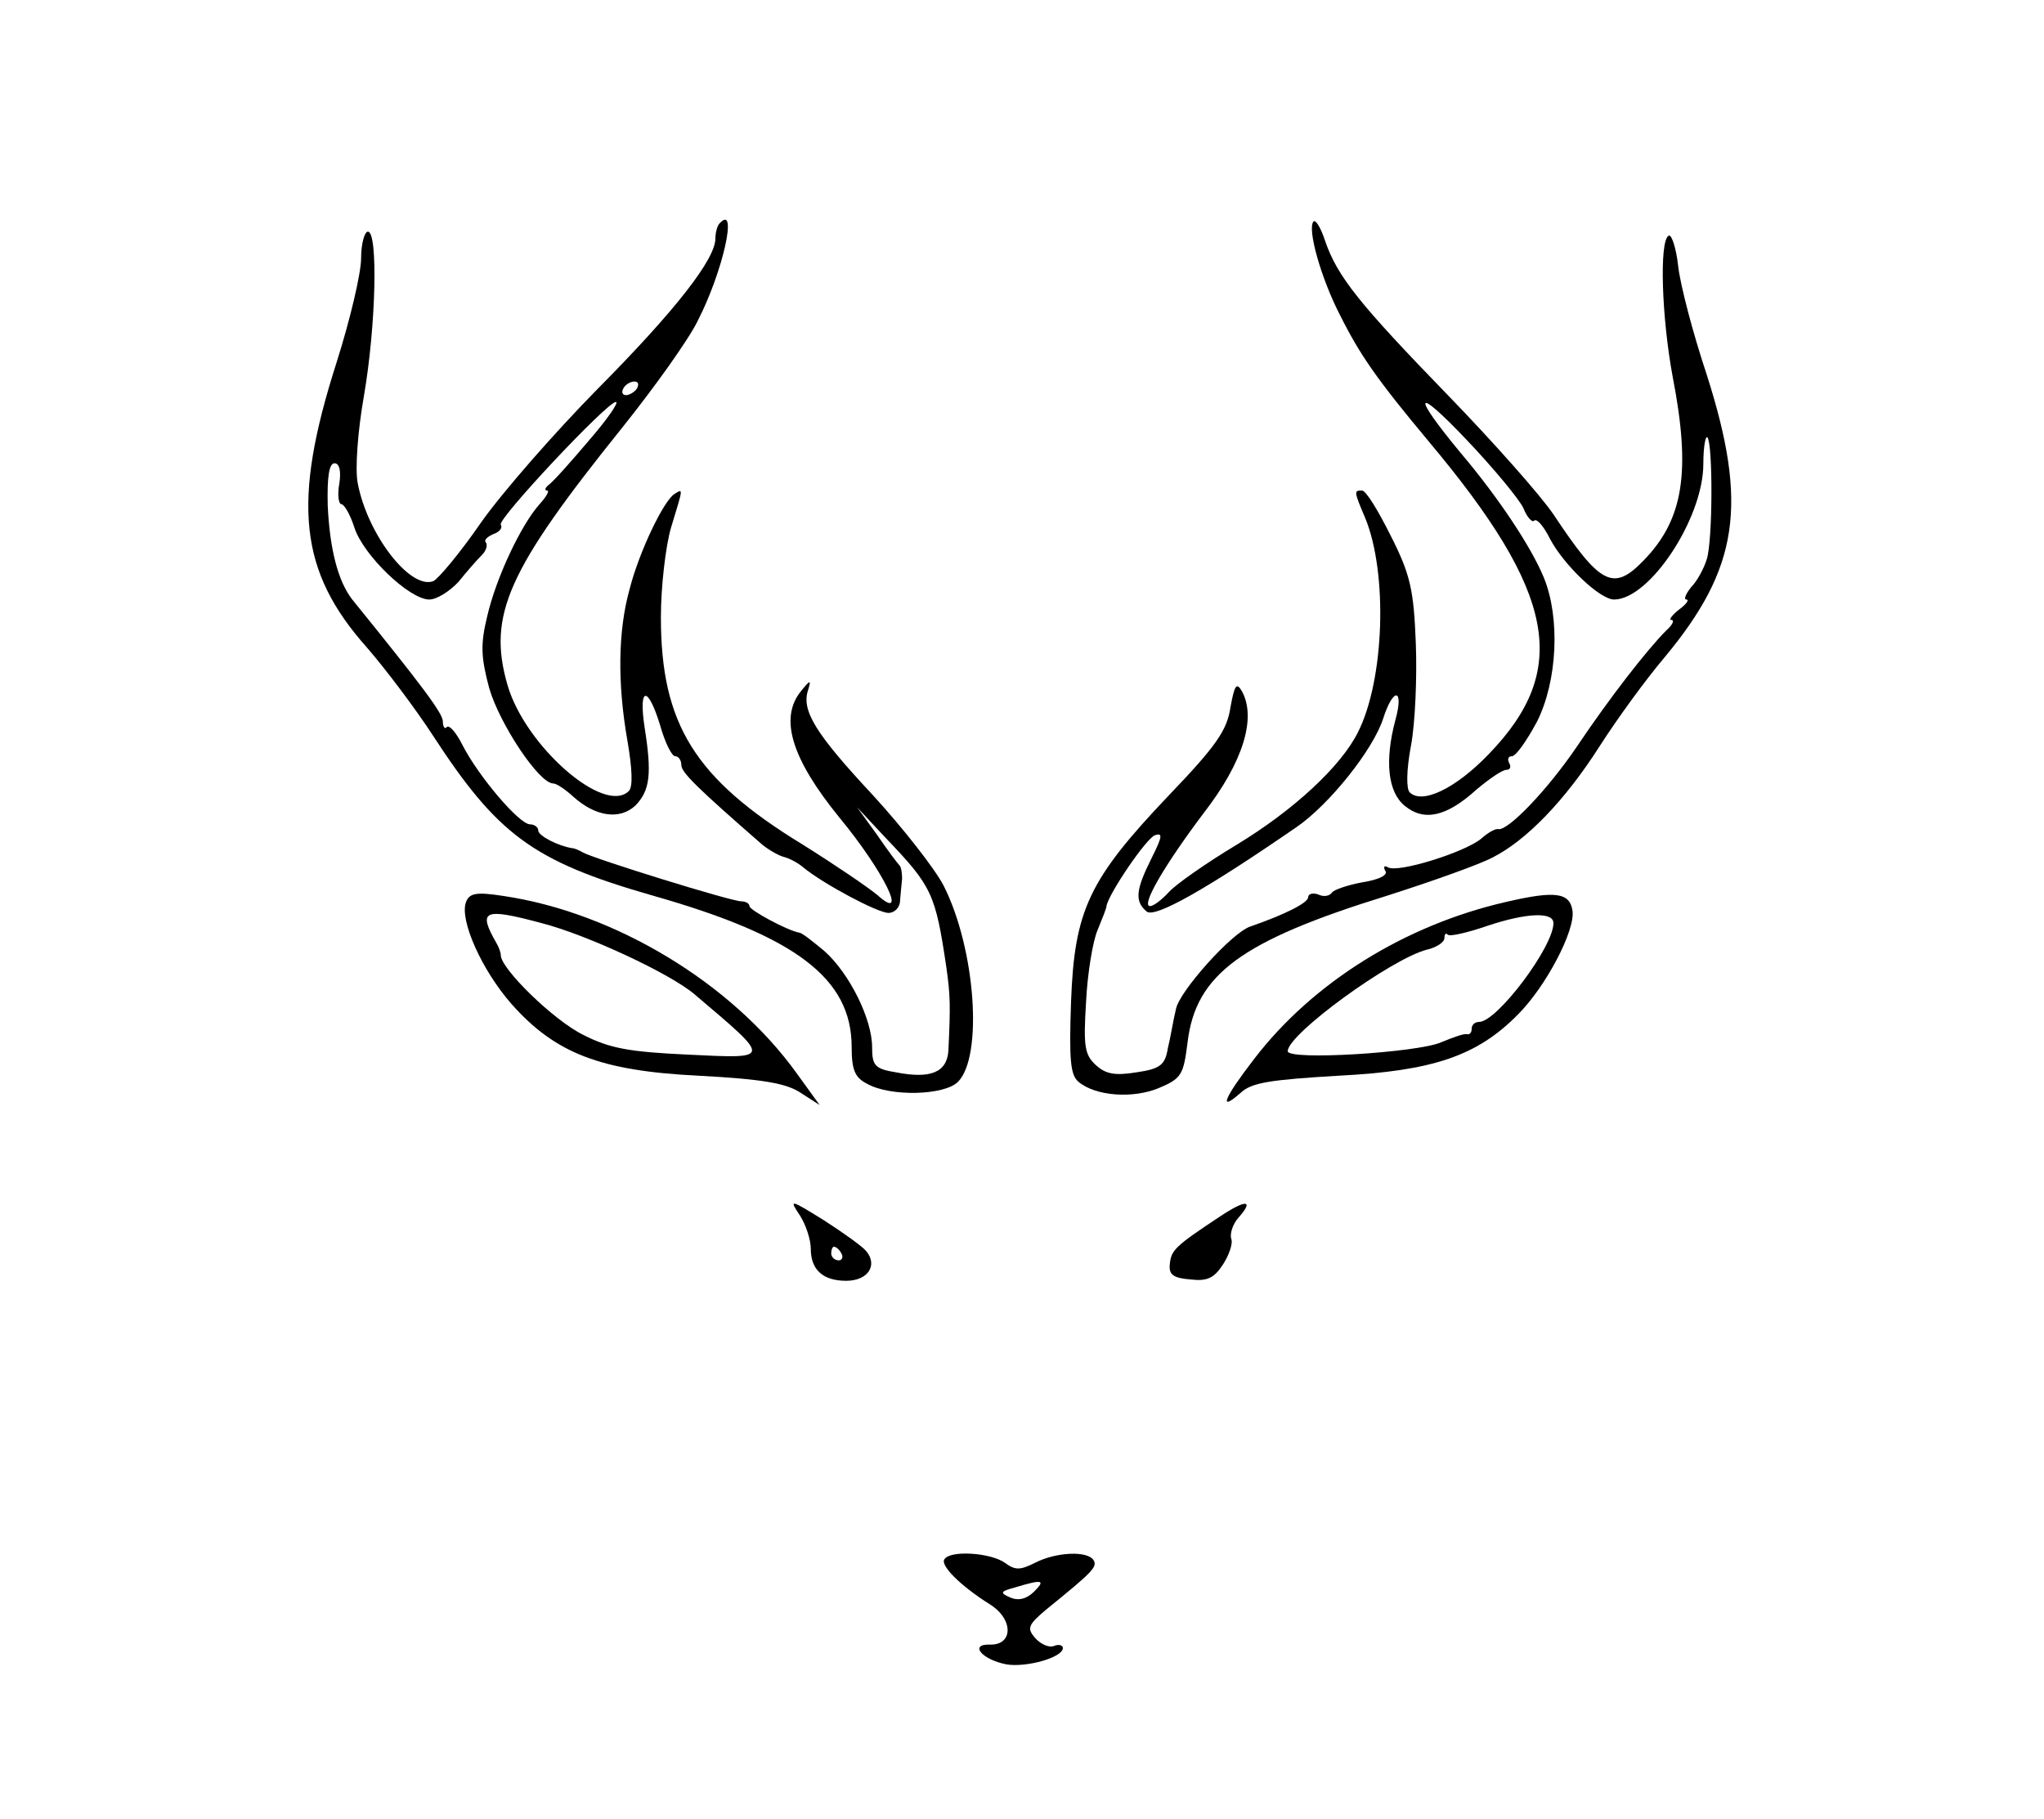 <?xml version="1.0" standalone="no"?>
<!DOCTYPE svg PUBLIC "-//W3C//DTD SVG 20010904//EN"
 "http://www.w3.org/TR/2001/REC-SVG-20010904/DTD/svg10.dtd">
<svg version="1.0" xmlns="http://www.w3.org/2000/svg"
 width="300pt" height="267pt" viewBox="0 0 300 267"
 preserveAspectRatio="xMidYMid meet">
<g transform="translate(0,267) scale(0.1,-0.1)"
fill="#000000" stroke="none">
<path d="M1057 2343 c-4 -3 -7 -14 -7 -23 0 -30 -57 -104 -173 -221 -63 -64
-140 -152 -171 -196 -31 -45 -63 -83 -70 -86 -34 -13 -97 69 -111 144 -4 20 0
76 9 127 18 104 21 242 6 242 -5 0 -10 -18 -10 -39 0 -22 -16 -90 -36 -153
-66 -206 -55 -307 45 -419 26 -30 70 -88 96 -128 95 -146 147 -185 321 -235
212 -60 294 -122 294 -223 0 -34 5 -45 23 -54 34 -19 113 -17 133 3 37 37 26
195 -21 288 -13 25 -60 85 -104 133 -84 90 -105 124 -95 154 5 16 3 15 -10 -1
-33 -40 -14 -100 56 -186 66 -80 102 -155 56 -114 -13 11 -63 45 -111 75 -157
96 -207 176 -207 333 0 45 7 105 15 132 18 59 18 57 5 49 -16 -10 -52 -85 -66
-140 -17 -61 -18 -138 -3 -223 7 -41 8 -67 2 -73 -36 -36 -152 66 -178 155
-30 103 0 169 168 378 48 60 98 130 111 157 37 72 59 171 33 144z m-122 -243
c-3 -5 -11 -10 -16 -10 -6 0 -7 5 -4 10 3 6 11 10 16 10 6 0 7 -4 4 -10z m-71
-77 c-27 -32 -53 -61 -59 -65 -5 -4 -6 -8 -2 -8 4 0 -1 -9 -11 -20 -27 -30
-64 -108 -77 -165 -10 -41 -9 -60 3 -105 15 -52 73 -140 94 -140 5 0 18 -9 29
-19 33 -30 69 -35 92 -13 21 22 24 46 13 115 -9 60 5 61 23 2 7 -25 17 -45 22
-45 5 0 9 -6 9 -13 0 -11 25 -35 119 -117 10 -8 24 -16 32 -18 8 -2 21 -9 29
-16 28 -23 108 -66 124 -66 9 0 17 8 17 18 1 9 2 24 3 32 0 8 -1 17 -4 20 -3
3 -18 23 -33 45 l-29 40 42 -45 c68 -71 73 -82 89 -190 6 -42 6 -57 3 -122 -2
-32 -26 -42 -77 -32 -31 5 -35 10 -35 37 0 41 -33 108 -70 141 -17 14 -33 27
-37 27 -17 3 -73 33 -73 39 0 4 -6 7 -12 7 -15 0 -218 63 -233 72 -5 3 -12 6
-15 6 -20 3 -50 18 -50 26 0 5 -6 9 -12 9 -16 0 -76 71 -99 116 -9 18 -19 30
-23 27 -3 -4 -6 0 -6 8 0 12 -31 53 -133 179 -21 27 -33 74 -36 138 -1 42 2
62 10 62 7 0 10 -11 7 -30 -3 -16 -1 -30 3 -30 4 0 13 -15 19 -34 13 -41 81
-106 110 -106 11 0 30 12 43 26 12 15 27 32 34 39 7 7 9 15 6 19 -3 3 2 8 11
12 9 3 14 9 11 14 -5 8 156 180 169 180 5 0 -13 -26 -40 -57z"/>
<path d="M1928 2345 c-10 -10 11 -84 39 -138 29 -58 54 -94 130 -185 187 -223
208 -335 88 -459 -49 -51 -98 -74 -116 -56 -5 5 -5 32 2 69 6 32 9 100 7 150
-3 78 -8 101 -37 158 -18 36 -36 66 -42 66 -12 0 -12 -1 5 -41 33 -81 28 -237
-11 -314 -25 -50 -94 -114 -178 -165 -45 -27 -89 -58 -99 -69 -11 -12 -23 -21
-28 -21 -14 0 21 60 79 137 58 75 77 139 56 178 -8 14 -11 10 -17 -23 -5 -34
-21 -57 -91 -130 -117 -123 -138 -168 -143 -302 -3 -86 -1 -108 11 -118 25
-21 80 -25 118 -9 33 14 36 19 42 67 12 100 79 149 292 215 66 21 136 46 155
56 50 25 107 84 158 164 25 39 67 97 95 130 109 131 123 224 62 415 -20 60
-39 132 -42 160 -3 27 -10 47 -14 44 -14 -8 -10 -121 6 -207 27 -139 16 -209
-42 -269 -45 -47 -64 -37 -133 67 -19 28 -88 106 -155 175 -130 134 -162 174
-180 226 -6 19 -14 32 -17 29z m308 -421 c5 -13 13 -22 16 -18 4 3 14 -9 23
-27 20 -38 73 -89 94 -89 52 0 131 119 131 199 0 24 3 42 6 39 8 -9 8 -151 -1
-179 -4 -13 -14 -32 -23 -41 -8 -10 -11 -18 -7 -18 5 0 0 -7 -11 -15 -10 -8
-15 -15 -11 -15 5 0 2 -7 -7 -15 -29 -29 -84 -100 -131 -170 -44 -65 -102
-125 -116 -122 -4 1 -15 -5 -25 -14 -24 -20 -123 -51 -137 -42 -5 3 -7 1 -4
-5 5 -6 -8 -13 -33 -17 -22 -4 -42 -11 -45 -15 -3 -5 -12 -7 -20 -3 -8 3 -15
1 -15 -4 0 -8 -33 -25 -85 -43 -27 -9 -104 -95 -109 -121 -4 -16 -8 -42 -12
-58 -4 -24 -11 -30 -46 -35 -31 -5 -45 -3 -60 11 -16 15 -18 27 -14 92 2 42
10 90 17 106 7 17 13 32 13 35 3 18 58 99 71 104 12 4 11 -2 -5 -34 -23 -46
-25 -63 -7 -78 12 -10 88 33 220 124 48 33 112 113 127 159 15 47 31 45 18 -2
-16 -60 -11 -106 14 -126 28 -23 61 -16 105 24 19 16 38 29 44 29 6 0 7 5 4
10 -3 6 -1 10 4 10 6 0 22 23 37 51 30 60 34 152 10 211 -19 46 -67 118 -122
183 -73 88 -68 100 8 20 40 -42 78 -88 84 -101z"/>
<path d="M684 1346 c-10 -26 23 -100 67 -150 64 -72 130 -98 275 -105 93 -5
128 -11 149 -25 l28 -18 -34 47 c-95 132 -267 236 -431 260 -39 6 -49 4 -54
-9z m111 -31 c66 -17 189 -74 225 -105 113 -96 114 -94 -11 -88 -85 4 -114 9
-153 29 -43 21 -121 97 -121 117 0 4 -3 12 -6 17 -28 49 -20 53 66 30z"/>
<path d="M2210 1346 c-148 -34 -283 -118 -369 -230 -44 -57 -54 -80 -20 -50
16 15 43 19 143 25 139 7 204 29 264 90 41 41 84 123 80 152 -4 27 -25 30 -98
13z m70 -31 c0 -35 -83 -145 -109 -145 -6 0 -11 -4 -11 -10 0 -6 -3 -9 -7 -8
-5 1 -21 -5 -38 -12 -34 -15 -225 -27 -225 -13 0 25 151 135 204 149 14 3 26
11 26 17 0 6 2 8 5 5 3 -3 29 3 58 13 57 19 97 21 97 4z"/>
<path d="M1174 886 c9 -14 16 -36 16 -49 0 -31 18 -47 52 -47 32 0 47 23 29
44 -6 7 -34 27 -62 45 -50 31 -51 31 -35 7z m61 -56 c3 -5 1 -10 -4 -10 -6 0
-11 5 -11 10 0 6 2 10 4 10 3 0 8 -4 11 -10z"/>
<path d="M1790 884 c-65 -43 -71 -49 -73 -69 -2 -16 5 -21 30 -23 25 -3 35 2
48 22 9 14 15 31 12 38 -2 7 2 21 11 31 23 26 11 27 -28 1z"/>
<path d="M1386 381 c-6 -9 24 -39 67 -66 35 -22 34 -60 0 -59 -31 1 -12 -22
24 -29 29 -5 83 10 83 24 0 4 -6 6 -13 3 -8 -3 -20 3 -28 12 -12 14 -10 19 16
41 69 56 76 63 70 73 -9 14 -55 12 -86 -4 -22 -11 -29 -11 -44 0 -21 15 -81
19 -89 5z m132 -47 c-11 -11 -23 -14 -35 -9 -16 7 -15 9 7 15 40 12 45 11 28
-6z"/>
</g>
</svg>
